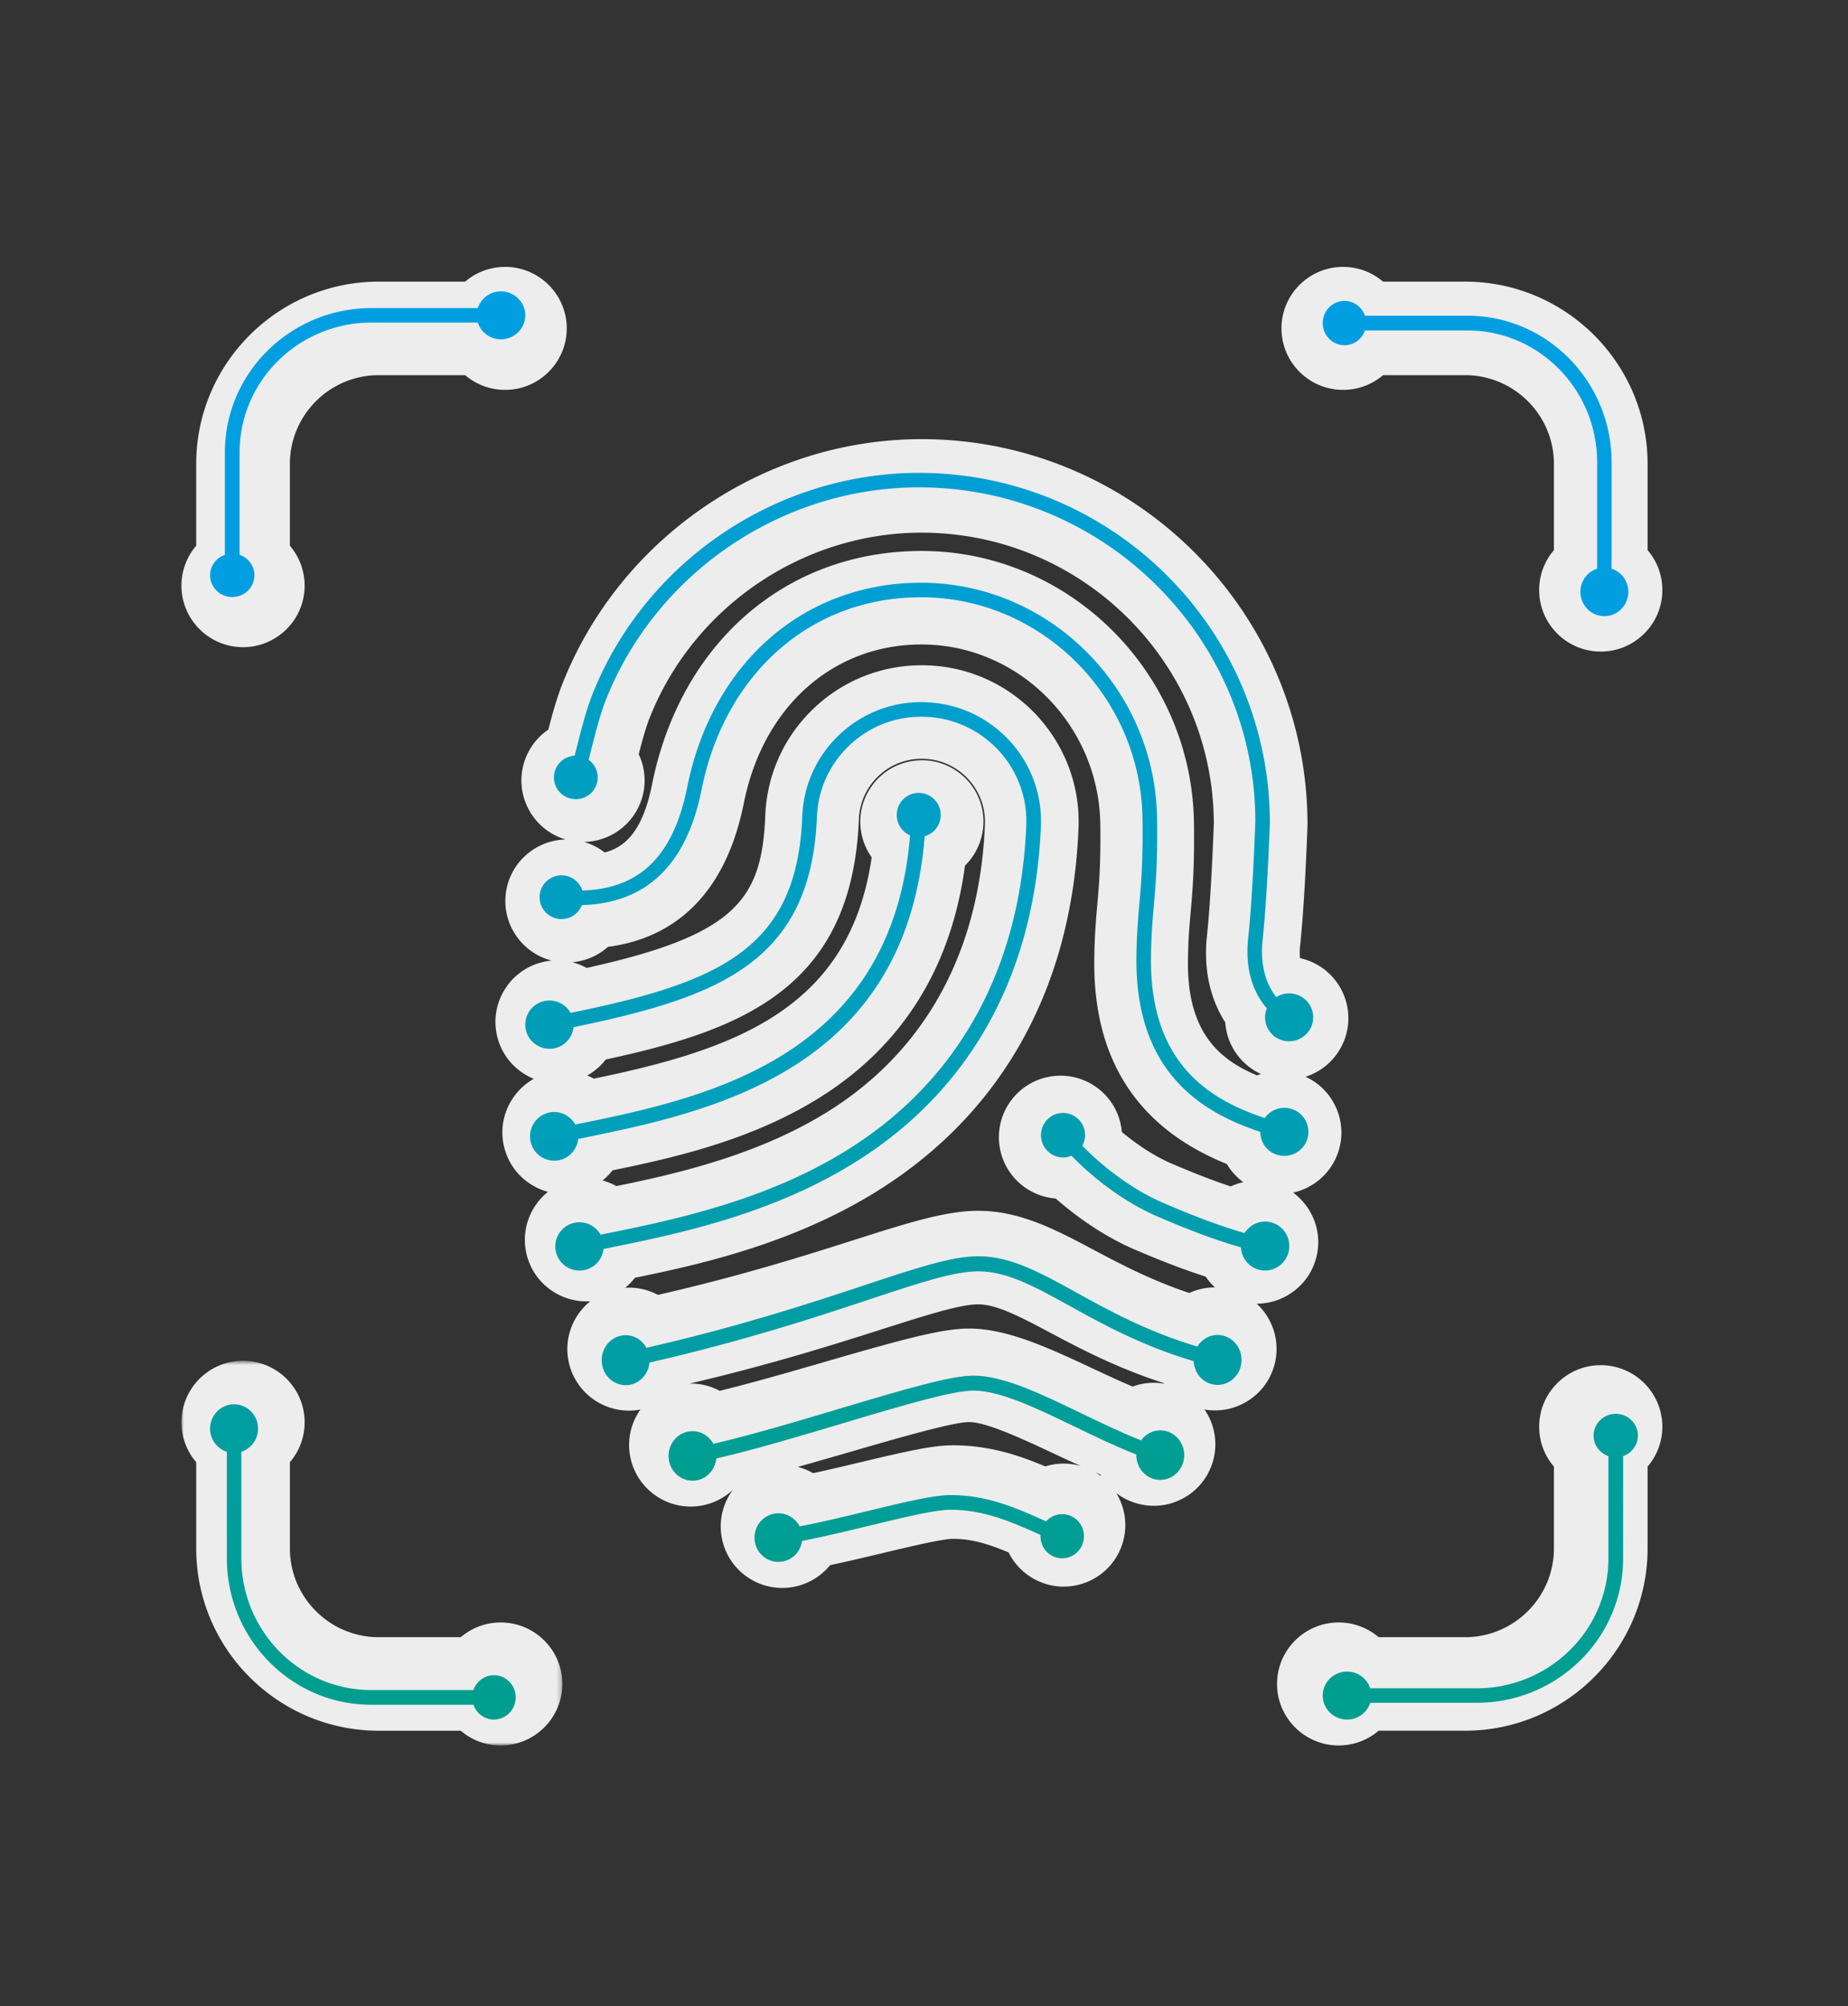 <svg xmlns="http://www.w3.org/2000/svg" xmlns:xlink="http://www.w3.org/1999/xlink" width="387" height="420"><rect width="100%" height="100%" fill="#333333" stroke="none"/><defs><path id="a" d="M0 .621h79.759v80.536H0z"/><linearGradient id="c" x1="50%" x2="50%" y1="3.272%" y2="97.427%"><stop offset="0%" stop-color="#009EA0"/><stop offset="100%" stop-color="#009E90"/></linearGradient><linearGradient id="d" x1="50%" x2="50%" y1="3.272%" y2="96.14%"><stop offset="0%" stop-color="#009EA1"/><stop offset="100%" stop-color="#009E8F"/></linearGradient><linearGradient id="e" x1="50%" x2="50%" y1="3.272%" y2="96.63%"><stop offset="0%" stop-color="#009FD3"/><stop offset="100%" stop-color="#009EB2"/></linearGradient><linearGradient id="f" x1="50%" x2="50%" y1="3.272%" y2="97.427%"><stop offset="0%" stop-color="#009FC5"/><stop offset="100%" stop-color="#009FB9"/></linearGradient><linearGradient id="g" x1="50%" x2="50%" y1="3.272%" y2="97.427%"><stop offset="0%" stop-color="#009EB2"/><stop offset="100%" stop-color="#009EAB"/></linearGradient><linearGradient id="h" x1="50%" x2="50%" y1="3.272%" y2="94.838%"><stop offset="0%" stop-color="#009FCC"/><stop offset="100%" stop-color="#009EAB"/></linearGradient><linearGradient id="i" x1="50%" x2="50%" y1="3.272%" y2="97.427%"><stop offset="0%" stop-color="#009FD3"/><stop offset="100%" stop-color="#009EB2"/></linearGradient><linearGradient id="j" x1="50%" x2="50%" y1="3.272%" y2="97.427%"><stop offset="0%" stop-color="#009E9B"/><stop offset="100%" stop-color="#009E8F"/></linearGradient><linearGradient id="k" x1="50%" x2="50%" y1="3.272%" y2="97.427%"><stop offset="0%" stop-color="#009E9E"/><stop offset="100%" stop-color="#009E8F"/></linearGradient></defs><g fill="none" fill-rule="evenodd"><path fill="#EDEDED" d="M281.257 68.45c.13 0 .209.08.253.148l.096.153-.095.152a.294.294 0 0 1-.254.149.301.301 0 1 1 0-.603m53.814 54.838l.153-.097.15.096a.3.3 0 0 1 .151.254.302.302 0 0 1-.604 0c0-.132.082-.21.15-.253m-53.814-41.663c3.13 0 6.076-1.112 8.375-3.083h17.16c10.268 0 18.623 8.34 18.623 18.59v18.048a12.783 12.783 0 0 0-3.09 8.361c0 7.1 5.787 12.873 12.898 12.873 7.112 0 12.898-5.773 12.898-12.873 0-3.124-1.116-6.065-3.09-8.362V97.131c0-21.048-17.155-38.17-38.24-38.17h-17.159a12.831 12.831 0 0 0-8.375-3.084c-7.112 0-12.897 5.776-12.897 12.874 0 7.099 5.785 12.873 12.897 12.873m54.118 217.314l-.15.096-.154-.097a.294.294 0 0 1-.15-.253.3.3 0 1 1 .602 0c0 .132-.08.212-.148.254zm-54.79 53.765a.298.298 0 0 1-.253.15.302.302 0 0 1 0-.603c.132 0 .211.08.254.148l.095.152-.096.153zm54.638-66.892c-7.111 0-12.897 5.775-12.897 12.873 0 3.124 1.115 6.065 3.089 8.36v17.126c0 10.251-8.356 18.59-18.624 18.59h-18.083a12.837 12.837 0 0 0-8.376-3.083c-7.112 0-12.898 5.775-12.898 12.873 0 7.099 5.786 12.874 12.898 12.874 3.13 0 6.075-1.115 8.376-3.084h18.083c21.085 0 38.24-17.122 38.24-38.17v-17.124a12.789 12.789 0 0 0 3.09-8.362c0-7.098-5.786-12.873-12.898-12.873zM50.746 122.364l.15-.095.153.095c.068.043.15.122.15.254a.301.301 0 0 1-.603 0c0-.131.08-.211.15-.254zm54.789-53.765a.295.295 0 0 1 .253-.15c.165 0 .302.135.302.302 0 .165-.137.3-.302.3a.294.294 0 0 1-.254-.148l-.096-.152.097-.152zM50.896 135.49c7.113 0 12.898-5.774 12.898-12.872 0-3.125-1.114-6.066-3.088-8.362V97.131c0-10.25 8.354-18.59 18.622-18.59h18.084a12.832 12.832 0 0 0 8.376 3.083c7.111 0 12.897-5.775 12.897-12.873 0-7.098-5.786-12.874-12.897-12.874-3.13 0-6.076 1.114-8.376 3.084H79.328c-21.085 0-38.24 17.122-38.24 38.17v17.125A12.783 12.783 0 0 0 38 122.618c0 7.098 5.785 12.872 12.896 12.872zm211.98 124.655l-.057-.174.128-.12a.314.314 0 0 1 .28-.08v.002c.037.009.123.027.188.134.068.105.049.19.04.225a.302.302 0 0 1-.36.228.3.3 0 0 1-.22-.215zm-14.1-58.815c.037-4.368.292-7.258.566-10.337.384-4.356.823-9.293.692-18.74-.431-31.377-26.02-56.905-57.046-56.905-28.332 0-50.487 19.195-56.444 48.905-1.996 9.954-5.778 13.153-9.916 14.218a13.023 13.023 0 0 0-4.313-2.203c5.066-.096 9.824-3.186 11.784-8.182a12.768 12.768 0 0 0-.34-10.17c.678-2.657 1.422-5.403 2.22-7.448 9.126-23.297 32.037-38.95 57.009-38.95 33.666 0 61.112 27.304 61.207 60.874l-.001.09c-.038 1.023-.561 15.26-1.428 23.333-.905 8.364 1.318 14.324 3.827 18.233.299 4.49 2.938 8.555 7.118 10.636.118.06.24.117.361.172-.275.09-.545.185-.816.294-7.895-3.306-14.61-8.998-14.48-23.82zm-26.4 36.69a.245.245 0 0 1-.007.125l-.046.186-.224.051a.303.303 0 0 1-.185-.052.285.285 0 0 1-.13-.19.303.303 0 0 1 .238-.357c.015-.002.037-.007.064-.007.043 0 .1.01.162.052.104.07.12.153.128.192zm35.364 10.364c-4.475-1.47-8.692-3.201-12.327-4.751-3.395-1.45-7.11-3.816-10.481-6.649a13.138 13.138 0 0 0-.208-1.452 12.794 12.794 0 0 0-5.508-8.177 12.819 12.819 0 0 0-9.688-1.893c-6.97 1.404-11.497 8.208-10.089 15.165a12.78 12.78 0 0 0 5.508 8.175 12.833 12.833 0 0 0 6.137 2.119c5.182 4.556 11 8.315 16.618 10.716 4.274 1.822 9.287 3.872 14.778 5.63a13.103 13.103 0 0 0 1.948 2.258h-.002a12.89 12.89 0 0 0-5.367 1.172c-8.113-2.707-14.658-6.18-20.019-9.027-7.926-4.205-15.412-8.178-24.147-8.178-6.843 0-14.489 2.433-26.084 6.123-9.936 3.162-23.363 7.438-41.02 11.482a12.812 12.812 0 0 0-6.872-1.494 12.78 12.78 0 0 0 2.06-2.096c14.18-2.887 34.237-7.427 52.233-19.101 25.297-16.415 39.353-42.373 40.649-75.066.716-18.052-13.41-33.32-31.488-34.034-8.749-.356-17.132 2.713-23.557 8.625-6.46 5.944-10.207 14.047-10.553 22.817-.7 17.688-6.298 25.028-37.411 31.897a12.803 12.803 0 0 0-3.011-1.19 12.892 12.892 0 0 0 7.479-3.226c11.072-1.435 24.042-8.093 28.462-30.135 4.038-20.148 18.644-33.166 37.208-33.166 20.356 0 37.146 16.864 37.43 37.594.118 8.44-.274 12.87-.623 16.809-.277 3.127-.592 6.672-.636 11.833-.179 20.745 9.157 35.039 27.756 42.528a12.812 12.812 0 0 0 3.45 3.806c-.903.199-1.784.495-2.625.886zm-3.148 34.272c-.108.065-.193.046-.226.04a.306.306 0 0 1-.217-.216l-.056-.175.133-.122a.294.294 0 0 1 .277-.077v.001a.3.3 0 0 1 .223.363.267.267 0 0 1-.134.186zm-17.406 7.628c-2.92-1.238-5.85-2.607-8.324-3.764-9.214-4.31-17.919-8.38-25.945-8.38-5.547 0-13.477 2.132-30.25 6.998-7.047 2.04-14.926 4.323-21.947 6.04a12.859 12.859 0 0 0-6.064-1.518c-.079 0-.159 0-.236.002 17.304-4.056 30.487-8.254 40.347-11.393 9.482-3.016 16.329-5.196 20.126-5.196 3.84 0 8.98 2.726 14.943 5.887 6.237 3.313 13.88 7.37 23.897 10.605.026.042.055.082.083.122a12.932 12.932 0 0 0-6.63.597zm4.57 12.354a.29.29 0 0 1-.23.021.303.303 0 0 1-.205-.23l-.041-.175.143-.112a.299.299 0 0 1 .479.316.279.279 0 0 1-.146.18zm-12.33 5.63c.312.134.63.267.945.398.077.138.156.272.236.405-.377-.289-.771-.555-1.182-.803zm-10.517-1.266c-5.834-2.435-11.876-4.415-19.353-4.415-4.09 0-9.057 1.085-19.417 3.559-2.93.698-6.424 1.53-9.87 2.27a12.886 12.886 0 0 0-3.202-1.306c3.775-1.055 7.525-2.141 11.073-3.169 9.553-2.771 21.445-6.221 24.777-6.221 3.658 0 11.084 3.472 17.64 6.538 1.76.824 3.732 1.745 5.805 2.673a12.877 12.877 0 0 0-7.453.071zm4.128 12.4c-.015.034-.046.115-.16.164-.116.05-.197.018-.234.004a.298.298 0 0 1-.18-.24l-.03-.182.145-.1a.293.293 0 0 1 .287-.039l.003.001c.033.014.115.046.165.16.05.115.016.196.004.233zm-58.93.278a.302.302 0 0 1-.231.191.275.275 0 0 1-.225-.057c-.102-.074-.114-.16-.119-.195a.303.303 0 0 1 .303-.347c.106 0 .179.054.222.103l.12.132-.07.173zm-19.183-17.05c-.024.064-.085.175-.22.2a.297.297 0 0 1-.356-.24c-.007-.036-.024-.123.048-.225a.282.282 0 0 1 .193-.127.3.3 0 0 1 .275.093l.125.127-.065.173zm-12.931-20.082a.295.295 0 0 1-.219.2.308.308 0 0 1-.357-.233.275.275 0 0 1 .043-.226c.068-.105.155-.122.193-.131a.248.248 0 0 1 .06-.007c.097 0 .168.052.215.098l.126.128-.061.171zm60.817-110.67c.069-.104.154-.122.192-.13a.303.303 0 0 1 .355.235c.043.217-.153.322-.155.323l-.163.086-.153-.111c-.1-.075-.117-.144-.121-.177a.27.27 0 0 1 .045-.227zm-66.636 75.264a12.856 12.856 0 0 0 2.098-2.124c13.04-2.655 29.926-6.49 44.392-15.876 16.702-10.835 26.588-26.945 29.418-47.91 3.045-2.998 4.492-7.418 3.62-11.737a12.787 12.787 0 0 0-5.508-8.175 12.828 12.828 0 0 0-9.685-1.895 12.813 12.813 0 0 0-8.192 5.498 12.773 12.773 0 0 0-1.9 9.669 12.83 12.83 0 0 0 2.129 4.902c-4.628 31.933-28.911 40.258-58.187 46.332-.447-.25-.91-.472-1.381-.663a12.75 12.75 0 0 0 3.87-3.342c28.412-6.15 51.608-14.862 53.014-50.299a13.124 13.124 0 0 1 4.248-9.196 13.076 13.076 0 0 1 9.472-3.456c7.276.287 12.964 6.431 12.677 13.696-1.035 26.072-12.01 46.62-31.741 59.424-14.94 9.693-32.736 13.737-45.446 16.329-.918-.51-1.89-.905-2.898-1.177zm-3.08 12.533a.296.296 0 0 1-.445.154c-.104-.07-.12-.156-.13-.193-.005-.037-.023-.122.046-.225.07-.105.156-.121.193-.13.02-.002.04-.005.056-.005.101 0 .173.053.22.102l.125.13-.064.167zm-4.113-70.889a.344.344 0 0 1-.282.144.304.304 0 0 1-.277-.325.304.304 0 0 1 .302-.277h.025c.095.009.17.06.228.15l.1.162-.096.146zm-.59 48.4a.295.295 0 0 1-.218.198h-.002a.285.285 0 0 1-.228-.043.278.278 0 0 1-.129-.19c-.007-.035-.025-.121.043-.227.07-.104.154-.122.194-.13a.305.305 0 0 1 .277.097l.123.13-.06.166zm-1.46-23.152a.294.294 0 0 1-.219.198.273.273 0 0 1-.225-.046c-.106-.068-.122-.154-.13-.19a.304.304 0 0 1 .295-.362c.099 0 .172.053.22.103l.124.129-.065.168zm5.075-50.92l.178-.052.12.133c.03.035.125.157.064.31a.303.303 0 0 1-.39.173.303.303 0 0 1-.17-.392c.011-.032.049-.128.198-.173zm145.803 73.788a.304.304 0 0 1 .294-.065h.001a.301.301 0 1 1-.196.57.296.296 0 0 1-.192-.218l-.044-.172.137-.115zm1.358-23.784l.032-.188.199-.053c.11-.029.176.002.203.017a.28.28 0 0 1 .152.174c.04.118 0 .196-.017.23s-.055.112-.173.152c-.124.041-.197 0-.23-.017-.197-.098-.166-.313-.166-.315zm-5.989 59.823c5.872-.01 11.19-4.054 12.554-10.007.768-3.352.182-6.801-1.65-9.713a12.878 12.878 0 0 0-3.28-3.535c4.258-.951 7.935-4.034 9.428-8.457 1.099-3.259.86-6.75-.672-9.83a12.781 12.781 0 0 0-6.163-5.974l.164-.053a12.803 12.803 0 0 0 7.45-6.463 12.77 12.77 0 0 0 .689-9.83 12.8 12.8 0 0 0-6.478-7.437 12.863 12.863 0 0 0-2.982-1.05 12.987 12.987 0 0 1 .032-2.684c1.01-9.42 1.526-24.722 1.532-24.875l.008-.552c-.084-44.411-36.34-80.543-80.822-80.543-32.984 0-63.236 20.657-75.285 51.413-1.154 2.965-2.068 6.275-2.869 9.398a12.77 12.77 0 0 0-4.756 5.957c-2.594 6.61.687 14.091 7.31 16.68h.001c.362.141.725.265 1.092.371-6.525.12-12.05 5.164-12.609 11.792-.536 6.358 3.676 12.042 9.68 13.56-.484.041-.968.11-1.452.209-6.969 1.405-11.496 8.208-10.091 15.166a12.792 12.792 0 0 0 5.51 8.176c.722.48 1.48.881 2.27 1.203a12.83 12.83 0 0 0-4.47 4.175 12.771 12.771 0 0 0-1.834 9.682 12.789 12.789 0 0 0 5.561 8.14 12.96 12.96 0 0 0 3.704 1.665 12.97 12.97 0 0 0-2.673 2.924 12.761 12.761 0 0 0-1.904 9.666 12.785 12.785 0 0 0 5.503 8.182 12.8 12.8 0 0 0 7.936 2.131 12.932 12.932 0 0 0-2.693 2.978 12.775 12.775 0 0 0-1.83 9.683c1.439 6.869 8.155 11.317 15.027 10.011-.04.056-.08.112-.118.169a12.771 12.771 0 0 0-2.028 9.642c1.312 6.977 8.075 11.591 15.057 10.276a12.908 12.908 0 0 0 6.483-3.32 12.805 12.805 0 0 0-2.44 9.57 12.79 12.79 0 0 0 5.059 8.462 12.822 12.822 0 0 0 7.674 2.548c.63 0 1.264-.043 1.897-.136a12.945 12.945 0 0 0 8.139-4.634c3.917-.83 7.844-1.769 10.863-2.49 5.637-1.345 12.652-3.02 14.854-3.02 4.04 0 7.556 1.135 11.66 2.847a12.92 12.92 0 0 0 6.803 6.249 12.823 12.823 0 0 0 9.87-.164 12.796 12.796 0 0 0 6.863-7.08 12.776 12.776 0 0 0-.165-9.853 13.15 13.15 0 0 0-.823-1.586 12.827 12.827 0 0 0 4.117 2.113c3.298.995 6.785.649 9.822-.974a12.803 12.803 0 0 0 6.257-7.624c1.175-3.882.416-7.896-1.72-11.009a12.789 12.789 0 0 0 8.965-1.73 12.784 12.784 0 0 0 5.78-7.99c1.108-4.677-.503-9.373-3.807-12.425z"/><g transform="translate(38 284.268)"><mask id="b" fill="#fff"><use xlink:href="#a"/></mask><path fill="#EDEDED" d="M66.864 68.585a.297.297 0 0 1-.254-.15l-.097-.153.096-.15a.295.295 0 0 1 .255-.15.301.301 0 0 1 0 .603M13.05 13.747l-.153.095-.15-.095a.296.296 0 0 1-.15-.254.302.302 0 1 1 .602 0c0 .132-.081.21-.15.254M66.865 55.41a12.83 12.83 0 0 0-8.377 3.083H41.33c-10.27 0-18.623-8.34-18.623-18.59V21.855a12.782 12.782 0 0 0 3.088-8.362c0-7.099-5.787-12.872-12.898-12.872C5.786.621 0 6.394 0 13.493c0 3.125 1.115 6.066 3.089 8.362v18.048c0 21.048 17.155 38.17 38.24 38.17h17.158a12.836 12.836 0 0 0 8.377 3.084c7.111 0 12.895-5.777 12.895-12.875S73.975 55.41 66.864 55.41" mask="url(#b)"/></g><path fill="#019FE2" d="M277 67.639c0 2.56 2.044 4.638 4.563 4.638 1.986 0 3.658-1.297 4.286-3.095h21.462c14.972 0 27.152 12.38 27.152 27.6v22.277a5.08 5.08 0 0 0-3.502 4.839c0 2.817 2.248 5.102 5.02 5.102 2.772 0 5.019-2.285 5.019-5.102a5.078 5.078 0 0 0-3.504-4.84V96.782c0-16.918-13.54-30.682-30.185-30.682h-21.462c-.628-1.802-2.3-3.099-4.286-3.099-2.519 0-4.563 2.078-4.563 4.639"/><path fill="url(#c)" d="M295.723 245.563c0 1.985 1.297 3.657 3.096 4.285v21.462c0 14.974-12.38 27.153-27.598 27.153h-22.278a5.078 5.078 0 0 0-4.839-3.503c-2.819 0-5.104 2.248-5.104 5.02 0 2.77 2.285 5.02 5.104 5.02a5.078 5.078 0 0 0 4.84-3.503h22.277c16.918 0 30.682-13.542 30.682-30.187v-21.462c1.8-.627 3.097-2.3 3.097-4.285 0-2.518-2.077-4.563-4.639-4.563-2.56 0-4.638 2.045-4.638 4.563" transform="translate(38 55)"/><path fill="url(#d)" d="M9.502 248.941v22.279c0 16.918 13.543 30.683 30.187 30.683H61.15c.63 1.8 2.3 3.097 4.286 3.097 2.519 0 4.564-2.079 4.564-4.639s-2.045-4.639-4.564-4.639c-1.986 0-3.657 1.298-4.286 3.097H39.69c-14.972 0-27.152-12.38-27.152-27.6v-22.278a5.079 5.079 0 0 0 3.502-4.839c0-2.818-2.246-5.102-5.02-5.102C8.248 239 6 241.284 6 244.102a5.077 5.077 0 0 0 3.502 4.84z" transform="translate(38 55)"/><path fill="#019FE2" d="M77.78 64.504c-16.918 0-30.684 13.541-30.684 30.186v21.462c-1.799.627-3.096 2.298-3.096 4.284 0 2.519 2.078 4.564 4.639 4.564 2.56 0 4.638-2.045 4.638-4.564 0-1.986-1.297-3.657-3.096-4.284V94.69c0-14.974 12.38-27.153 27.599-27.153h22.28a5.074 5.074 0 0 0 4.84 3.503c2.816 0 5.1-2.248 5.1-5.021 0-2.77-2.284-5.019-5.1-5.019a5.073 5.073 0 0 0-4.84 3.504H77.78z"/><path fill="url(#e)" d="M82.813 101.36c-.164.643-.321 1.265-.473 1.855-1.739.093-3.348 1.165-4.024 2.88-.922 2.344.242 4.988 2.601 5.907 2.358.917 5.02-.239 5.94-2.584.78-1.976.064-4.155-1.59-5.342.163-.638.335-1.307.51-2.006.869-3.447 1.857-7.352 3.052-10.41 10.5-26.694 36.87-44.628 65.615-44.628 38.77 0 70.371 31.364 70.446 69.883-.009.39-.545 15.632-1.495 24.457-.802 7.382 1.55 12.021 3.903 14.742a4.987 4.987 0 0 0 2.405 6.358c2.494 1.236 5.523.228 6.766-2.251 1.243-2.477.23-5.488-2.264-6.724a5.048 5.048 0 0 0-4.927.256c-1.798-2.266-3.502-6.056-2.854-12.057.965-8.933 1.505-24.284 1.51-24.464C227.862 76.722 194.894 44 154.445 44c-29.99 0-57.5 18.71-68.456 46.558-1.268 3.238-2.278 7.243-3.175 10.802z" transform="translate(38 55)"/><path fill="url(#f)" d="M153.453 111.1c-2.489.521-4.088 2.976-3.565 5.48a4.613 4.613 0 0 0 2.698 3.307c-3.83 47.043-43.546 55.159-70.116 60.545-1.053-1.893-3.217-2.982-5.438-2.515-2.739.575-4.496 3.274-3.924 6.029.572 2.754 3.256 4.521 5.994 3.945 2.203-.462 3.749-2.307 3.98-4.444 27.509-5.574 68.634-13.98 72.564-63.378a4.623 4.623 0 0 0 3.257-5.383 4.615 4.615 0 0 0-4.505-3.686c-.311 0-.628.032-.945.1" transform="translate(38 55)"/><path fill="url(#g)" d="M180.098 183.61c.521 2.52 2.968 4.136 5.462 3.61a4.48 4.48 0 0 0 .821-.261c5.24 5.387 11.733 10.012 17.897 12.673 5.427 2.341 11.267 4.7 17.592 6.517.122 2.227 1.657 4.2 3.92 4.721 2.732.631 5.454-1.096 6.081-3.854.625-2.76-1.085-5.507-3.818-6.138-2.158-.498-4.293.484-5.411 2.273-6.143-1.773-11.848-4.078-17.159-6.367-5.781-2.497-11.878-6.844-16.825-11.913.503-.936.709-2.04.48-3.164A4.632 4.632 0 0 0 184.62 178c-.311 0-.63.032-.945.098-2.497.527-4.099 2.996-3.578 5.513z" transform="translate(38 55)"/><path fill="url(#h)" d="M138.049 98.57c-4.92 4.517-7.777 10.676-8.043 17.345-.557 14.093-4.945 23.188-14.224 29.498-8.514 5.79-20.97 8.906-34.294 11.649-1.047-1.865-3.198-2.946-5.416-2.5-2.747.552-4.525 3.219-3.97 5.953.554 2.738 3.231 4.509 5.98 3.956a5.043 5.043 0 0 0 4.017-4.415c30.105-6.23 49.758-13.41 50.974-44.019.233-5.853 2.74-11.259 7.057-15.221 4.297-3.947 9.89-5.985 15.732-5.74 12.088.477 21.53 10.654 21.052 22.689-1.165 29.373-13.69 52.604-36.214 67.185-17.637 11.414-37.986 15.542-52.925 18.54-1.049-1.865-3.199-2.945-5.417-2.5-2.746.55-4.526 3.216-3.972 5.951.553 2.738 3.23 4.509 5.977 3.959 2.227-.446 3.791-2.283 4.024-4.415 15.175-3.047 35.857-7.241 53.984-18.975 23.396-15.143 36.4-39.217 37.61-69.624.545-13.718-10.22-25.32-23.994-25.863a24.787 24.787 0 0 0-17.938 6.547" transform="translate(38 55)"/><path fill="url(#i)" d="M105.914 109.794c-2.888 14.39-9.888 21.282-21.958 21.646a4.584 4.584 0 0 0-3.983-3.16 4.586 4.586 0 0 0-4.957 4.176 4.58 4.58 0 0 0 4.188 4.943 4.57 4.57 0 0 0 4.644-2.913c13.479-.347 21.914-8.433 25.057-24.096 4.919-24.51 22.968-40.347 45.983-40.347 25.217 0 46.02 20.8 46.371 46.363.123 9-.292 13.699-.664 17.86-.28 3.173-.57 6.456-.612 11.345-.216 24.977 15.025 32.684 25.943 36.363.004 2.097 1.312 4.056 3.415 4.762 2.64.886 5.505-.53 6.394-3.166a5.03 5.03 0 0 0-3.174-6.375c-2.163-.726-4.46.11-5.713 1.88-10.504-3.546-24.011-10.548-23.814-33.44.04-4.767.326-7.988.603-11.12.374-4.216.8-8.993.673-18.148C203.936 89.146 181.765 67 154.888 67c-24.536 0-43.759 16.798-48.974 42.794" transform="translate(38 55)"/><path fill="#009EA4" d="M181.141 269.033c-11.022 3.657-25.837 8.571-45.77 13.144-1.054-1.912-3.185-3.008-5.37-2.533-2.718.593-4.462 3.366-3.894 6.194.569 2.828 3.233 4.64 5.95 4.05 2.206-.48 3.745-2.402 3.953-4.62 20.074-4.602 34.971-9.543 46.055-13.223 10.678-3.542 17.733-5.883 22.873-5.883 5.973 0 12.023 3.346 19.03 7.222 6.782 3.754 15.024 8.313 26.006 11.597.11 2.261 1.615 4.274 3.839 4.822 2.701.665 5.41-1.074 6.05-3.887.64-2.81-1.032-5.63-3.734-6.296-2.14-.528-4.268.47-5.386 2.3-10.653-3.197-18.716-7.656-25.354-11.33-7.362-4.073-13.72-7.59-20.45-7.59-5.614 0-12.85 2.4-23.798 6.033"/><path fill="url(#j)" d="M129.457 264.575c-.959-1.871-2.992-3.025-5.164-2.702-2.743.407-4.642 2.992-4.24 5.774.401 2.782 2.95 4.706 5.692 4.299 2.26-.336 3.923-2.154 4.224-4.338 4.74-.924 9.837-2.159 14.148-3.205 8.284-2.01 13.937-3.325 16.925-3.325 7.031 0 12.76 2.552 18.305 5.024.175.08.369.164.556.248-.115 1.94.976 3.821 2.857 4.574 2.343.939 4.994-.227 5.92-2.604.926-2.377-.226-5.064-2.57-6.004-1.81-.724-3.797-.184-5.036 1.195l-.51-.228c-5.828-2.598-11.853-5.283-19.522-5.283-3.33 0-8.884 1.288-17.63 3.411-4.262 1.034-9.299 2.254-13.955 3.164z" transform="translate(38 55)"/><path fill="url(#k)" d="M137.672 239.96c-8.592 2.573-18.138 5.428-26.284 7.314-1.028-1.88-3.117-2.98-5.288-2.559-2.729.528-4.525 3.24-4.013 6.055.513 2.814 3.143 4.668 5.87 4.14 2.238-.433 3.826-2.34 4.05-4.566 8.25-1.907 17.86-4.782 26.513-7.372 13.777-4.13 23.124-6.837 27.366-6.837 5.565 0 13.24 3.71 21.373 7.64 3.997 1.931 8.385 4.049 12.707 5.745-.054 2.27 1.338 4.396 3.55 5.087 2.657.829 5.464-.723 6.268-3.466.803-2.74-.7-5.635-3.36-6.464-2.08-.65-4.242.175-5.47 1.875-4.19-1.65-8.492-3.726-12.413-5.619-8.44-4.08-16.414-7.933-22.655-7.933-4.657 0-13.765 2.63-28.214 6.96" transform="translate(38 55)"/></g></svg>
